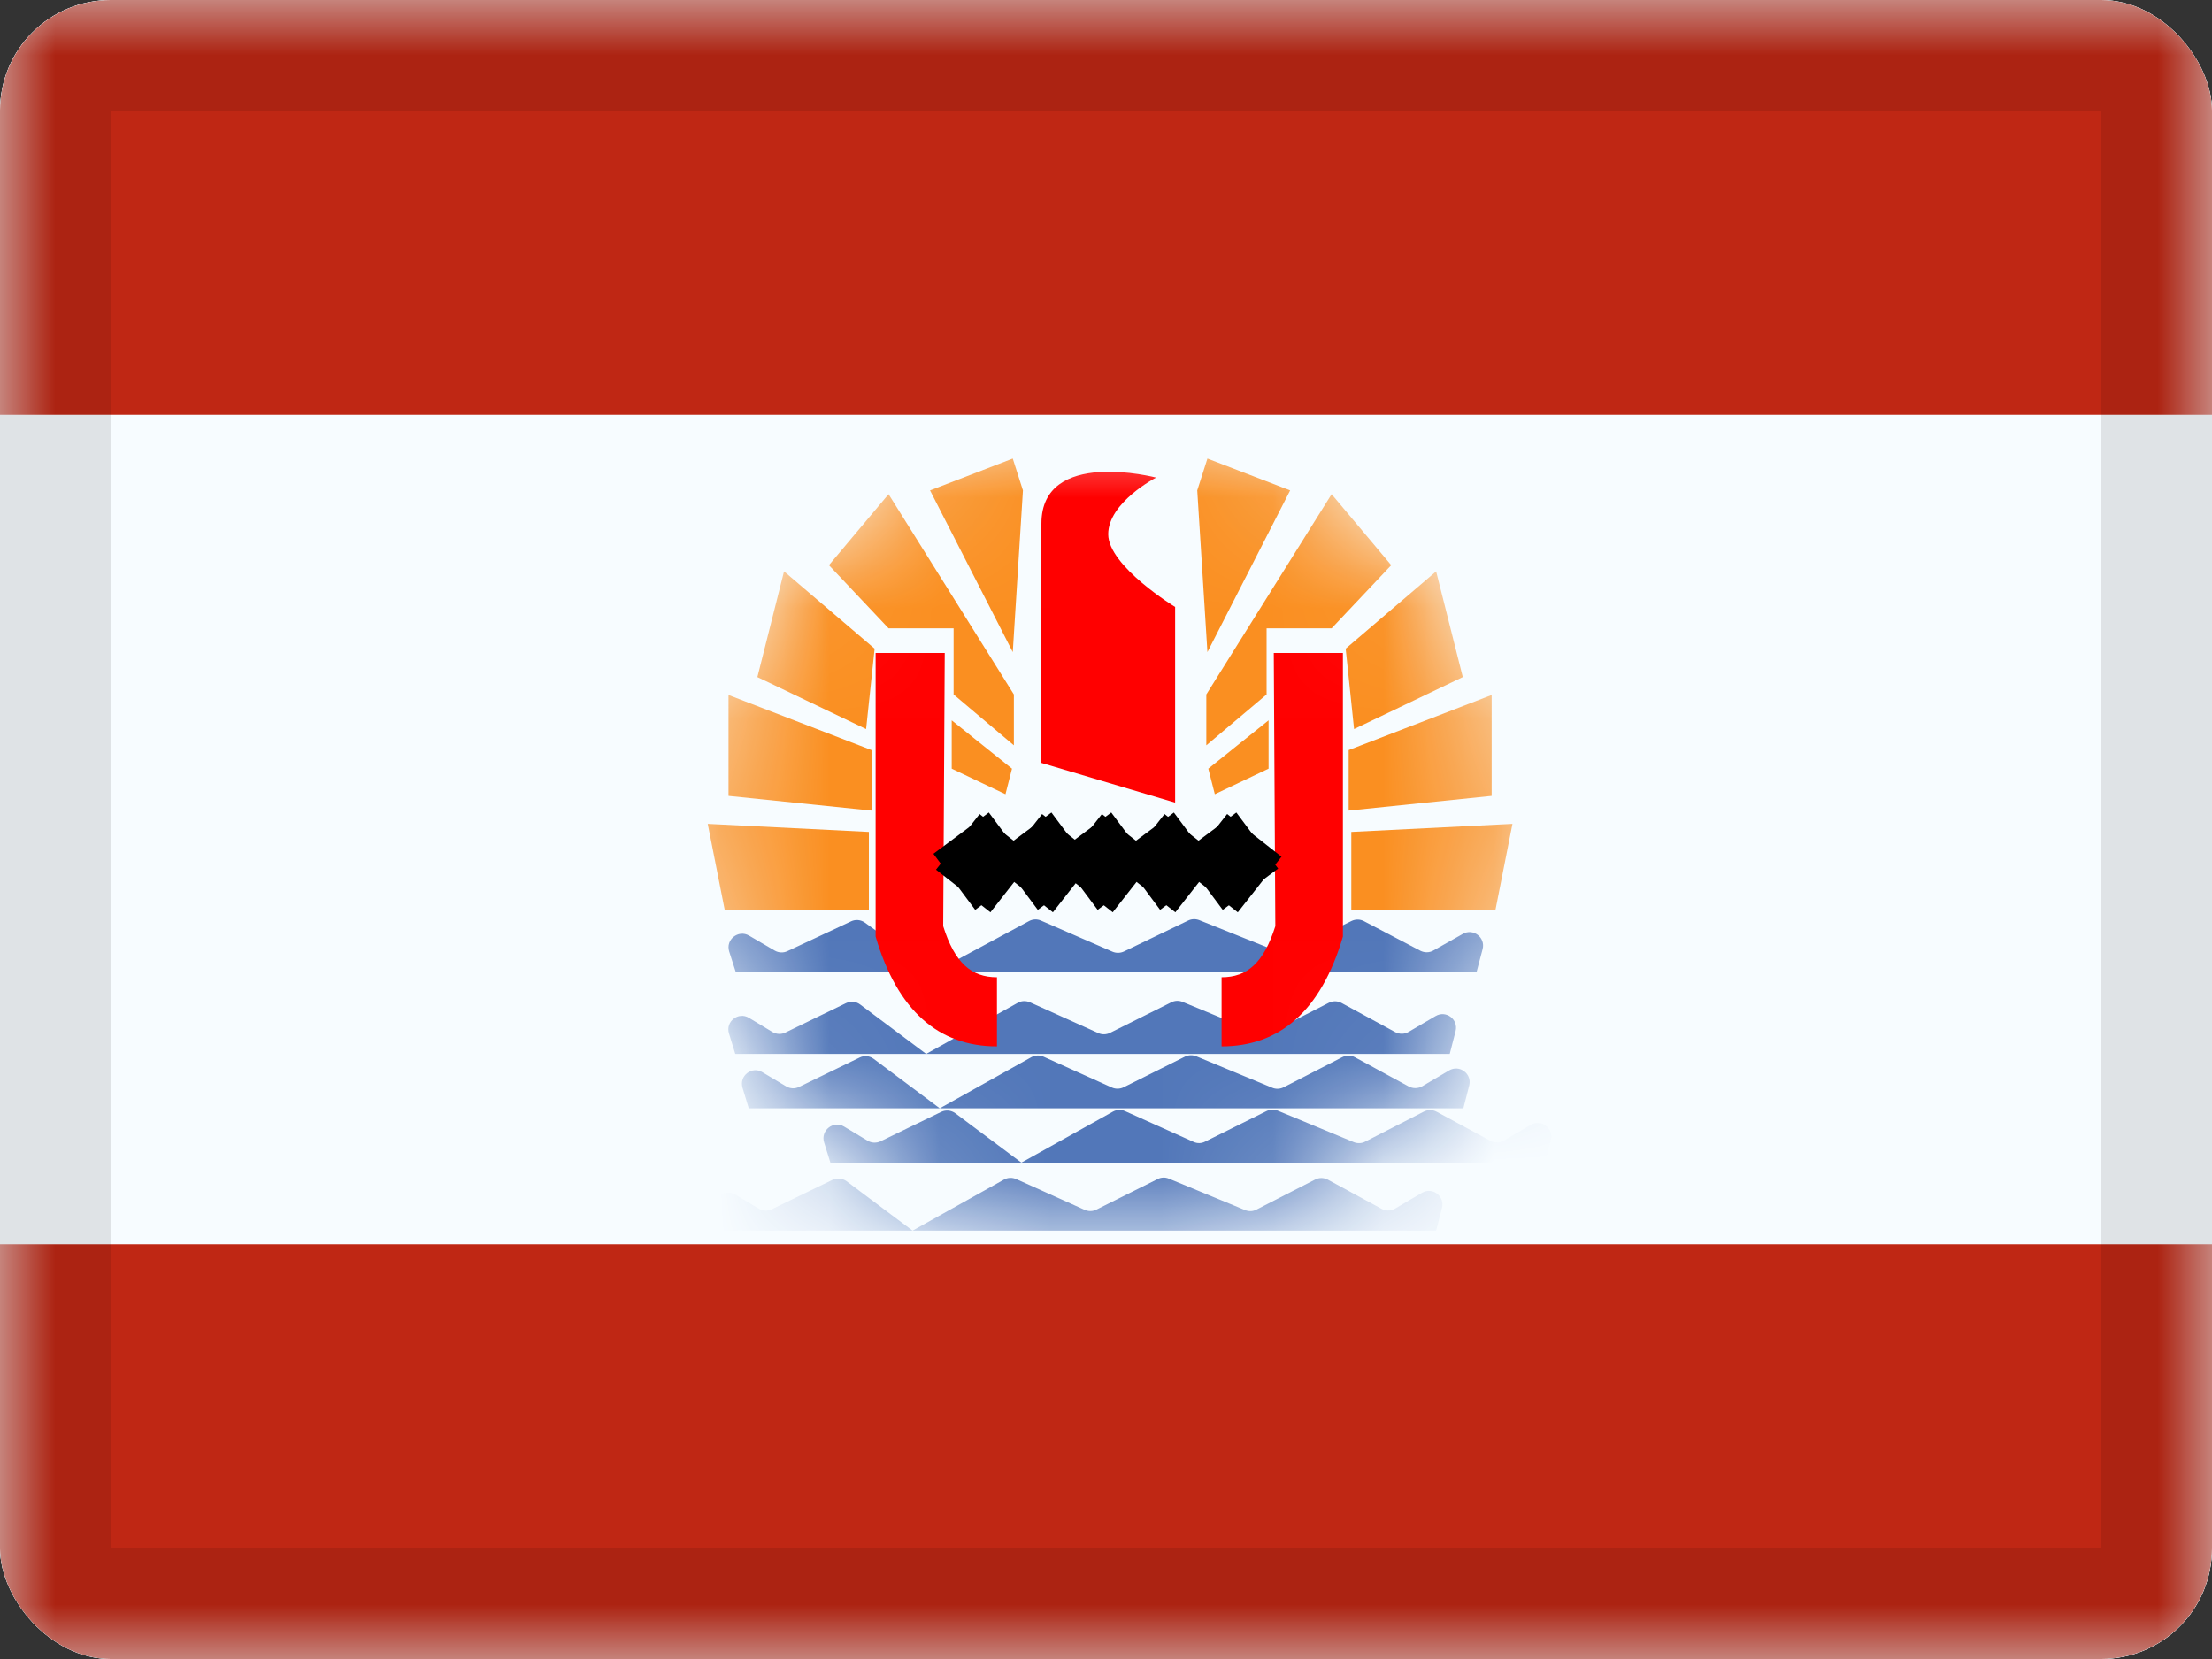 <svg width="20" height="15" viewBox="0 0 20 15" fill="none" xmlns="http://www.w3.org/2000/svg">
<rect x="0" y="0" width="20" height="15" fill="#333333" stroke="none"/>
<g clip-path="url(#clip0_85465_15119)">
<rect width="20" height="15" rx="1" fill="white"/>
<path fill-rule="evenodd" clip-rule="evenodd" d="M0 0V15H20V0H0Z" fill="#F7FCFF"/>
<mask id="mask0_85465_15119" style="mask-type:luminance" maskUnits="userSpaceOnUse" x="0" y="0" width="20" height="15">
<path fill-rule="evenodd" clip-rule="evenodd" d="M0 0V15H20V0H0Z" fill="white"/>
</mask>
<g mask="url(#mask0_85465_15119)">
<path fill-rule="evenodd" clip-rule="evenodd" d="M0 0V3.75H20V0H0Z" fill="#BF2714"/>
<path fill-rule="evenodd" clip-rule="evenodd" d="M0 11.25V15H20V11.25H0Z" fill="#BF2714"/>
<mask id="mask1_85465_15119" style="mask-type:luminance" maskUnits="userSpaceOnUse" x="6" y="3" width="8" height="9">
<path fill-rule="evenodd" clip-rule="evenodd" d="M10 11.25C12.071 11.25 13.75 9.571 13.75 7.5C13.75 5.429 12.071 3.75 10 3.75C7.929 3.75 6.25 5.429 6.25 7.5C6.25 9.571 7.929 11.25 10 11.25Z" fill="white"/>
</mask>
<g mask="url(#mask1_85465_15119)">
<path fill-rule="evenodd" clip-rule="evenodd" d="M6.593 8.603C6.559 8.496 6.675 8.403 6.772 8.459L7.005 8.595C7.04 8.615 7.083 8.617 7.119 8.6L7.696 8.33C7.736 8.311 7.784 8.316 7.82 8.342L8.443 8.791L9.304 8.328C9.337 8.31 9.376 8.308 9.411 8.323L10.059 8.605C10.092 8.619 10.13 8.618 10.162 8.603L10.743 8.323C10.774 8.308 10.81 8.307 10.842 8.319L11.562 8.607C11.594 8.62 11.631 8.618 11.662 8.603L12.22 8.327C12.255 8.31 12.296 8.31 12.331 8.328L12.842 8.596C12.879 8.615 12.924 8.615 12.96 8.594L13.226 8.444C13.321 8.39 13.433 8.477 13.405 8.582L13.35 8.791H6.653L6.593 8.603Z" fill="#5277B9"/>
<path fill-rule="evenodd" clip-rule="evenodd" d="M6.591 9.344C6.558 9.237 6.675 9.145 6.772 9.203L6.984 9.331C7.02 9.352 7.064 9.354 7.101 9.336L7.649 9.07C7.691 9.05 7.74 9.054 7.777 9.082L8.374 9.529L9.202 9.067C9.235 9.048 9.276 9.047 9.312 9.062L9.931 9.341C9.964 9.356 10.003 9.355 10.036 9.339L10.591 9.062C10.623 9.046 10.66 9.045 10.693 9.059L11.38 9.343C11.414 9.357 11.451 9.355 11.483 9.339L12.014 9.067C12.05 9.048 12.094 9.049 12.129 9.068L12.615 9.332C12.653 9.352 12.699 9.352 12.736 9.33L12.98 9.187C13.074 9.131 13.188 9.217 13.161 9.323L13.108 9.529H6.648L6.591 9.344Z" fill="#5277B9"/>
<path fill-rule="evenodd" clip-rule="evenodd" d="M6.714 9.836C6.68 9.728 6.798 9.636 6.894 9.695L7.107 9.822C7.143 9.844 7.187 9.846 7.224 9.828L7.772 9.562C7.814 9.541 7.863 9.546 7.9 9.574L8.497 10.021L9.324 9.559C9.358 9.54 9.399 9.538 9.435 9.554L10.053 9.833C10.087 9.848 10.126 9.847 10.159 9.831L10.713 9.554C10.745 9.538 10.783 9.537 10.815 9.55L11.503 9.835C11.536 9.849 11.574 9.847 11.606 9.831L12.137 9.558C12.173 9.54 12.216 9.54 12.252 9.56L12.738 9.824C12.776 9.844 12.822 9.843 12.859 9.822L13.103 9.678C13.197 9.623 13.311 9.709 13.284 9.815L13.231 10.021H6.77L6.714 9.836Z" fill="#5277B9"/>
<path fill-rule="evenodd" clip-rule="evenodd" d="M7.451 10.328C7.418 10.22 7.536 10.128 7.632 10.186L7.845 10.314C7.88 10.335 7.924 10.337 7.962 10.319L8.51 10.053C8.551 10.033 8.601 10.038 8.637 10.065L9.235 10.512L10.062 10.051C10.096 10.032 10.137 10.03 10.172 10.046L10.791 10.324C10.825 10.34 10.863 10.339 10.896 10.322L11.451 10.046C11.483 10.03 11.52 10.028 11.553 10.042L12.241 10.327C12.274 10.34 12.312 10.339 12.344 10.322L12.875 10.05C12.911 10.032 12.954 10.032 12.99 10.052L13.476 10.315C13.514 10.336 13.559 10.335 13.597 10.313L13.841 10.17C13.935 10.115 14.049 10.201 14.022 10.307L13.969 10.512H7.508L7.451 10.328Z" fill="#5277B9"/>
<path fill-rule="evenodd" clip-rule="evenodd" d="M6.468 10.943C6.434 10.835 6.552 10.743 6.649 10.801L6.861 10.929C6.897 10.95 6.941 10.952 6.978 10.934L7.526 10.668C7.568 10.648 7.617 10.653 7.654 10.68L8.251 11.127L9.078 10.665C9.112 10.646 9.153 10.645 9.189 10.661L9.807 10.939C9.841 10.954 9.88 10.954 9.913 10.937L10.468 10.66C10.499 10.644 10.537 10.643 10.569 10.657L11.257 10.941C11.29 10.955 11.328 10.954 11.36 10.937L11.891 10.665C11.928 10.646 11.97 10.647 12.006 10.666L12.492 10.93C12.53 10.951 12.576 10.95 12.613 10.928L12.857 10.785C12.951 10.729 13.065 10.816 13.038 10.921L12.985 11.127H6.525L6.468 10.943Z" fill="#5277B9"/>
<path d="M7.917 5.904H8.542L8.528 8.374C8.632 8.706 8.782 8.836 9.014 8.836V9.461C8.486 9.461 8.113 9.137 7.917 8.468V5.904Z" fill="#FF0000"/>
<path d="M12.142 5.904H11.517L11.531 8.374C11.426 8.706 11.277 8.836 11.045 8.836V9.461C11.572 9.461 11.946 9.137 12.142 8.468V5.904Z" fill="#FF0000"/>
<path fill-rule="evenodd" clip-rule="evenodd" d="M10.453 4.318C10.453 4.318 9.416 4.047 9.416 4.734C9.416 5.422 9.416 6.898 9.416 6.898L10.625 7.257V5.488C10.625 5.488 10.02 5.119 10.02 4.83C10.02 4.542 10.453 4.318 10.453 4.318Z" fill="#FF0000"/>
<path d="M8.709 8.056L9.103 7.553" stroke="black" stroke-width="0.625"/>
<path d="M9.068 8.04L8.69 7.533" stroke="black" stroke-width="0.625"/>
<path d="M9.274 8.056L9.668 7.553" stroke="black" stroke-width="0.625"/>
<path d="M9.634 8.04L9.256 7.533" stroke="black" stroke-width="0.625"/>
<path d="M9.815 8.056L10.209 7.553" stroke="black" stroke-width="0.625"/>
<path d="M10.175 8.04L9.797 7.533" stroke="black" stroke-width="0.625"/>
<path d="M10.381 8.056L10.775 7.553" stroke="black" stroke-width="0.625"/>
<path d="M10.74 8.04L10.363 7.533" stroke="black" stroke-width="0.625"/>
<path d="M10.946 8.056L11.341 7.553" stroke="black" stroke-width="0.625"/>
<path d="M11.306 8.04L10.928 7.533" stroke="black" stroke-width="0.625"/>
<path fill-rule="evenodd" clip-rule="evenodd" d="M8.409 4.434L9.157 5.896L9.249 4.434L9.157 4.146L8.409 4.434ZM8.034 5.681L7.495 5.11L8.034 4.468L9.167 6.279V6.739L8.622 6.279V5.681H8.034ZM6.848 6.122L7.831 6.592L7.908 5.865L7.089 5.166L6.848 6.122ZM7.88 7.329L6.587 7.196V6.284L7.88 6.782V7.329ZM6.552 8.224L6.399 7.449L7.856 7.522V8.224H6.552ZM8.605 6.95V6.513L9.15 6.95L9.091 7.181L8.605 6.95ZM13.675 7.449L13.522 8.224H12.218V7.522L13.675 7.449ZM12.194 7.329L13.487 7.196V6.284L12.194 6.782V7.329ZM13.226 6.122L12.243 6.592L12.167 5.865L12.985 5.166L13.226 6.122ZM12.04 5.681L12.579 5.11L12.04 4.468L10.907 6.279V6.739L11.452 6.279V5.681H12.04ZM11.665 4.434L10.917 5.896L10.825 4.434L10.917 4.146L11.665 4.434ZM11.47 6.95V6.513L10.925 6.95L10.984 7.181L11.47 6.95Z" fill="#FA8F21"/>
</g>
</g>
</g>
<rect x="0.5" y="0.5" width="19" height="14" rx="0.5" stroke="black" stroke-opacity="0.1"/>
<defs>
<clipPath id="clip0_85465_15119">
<rect width="20" height="15" rx="1" fill="white"/>
</clipPath>
</defs>
</svg>
